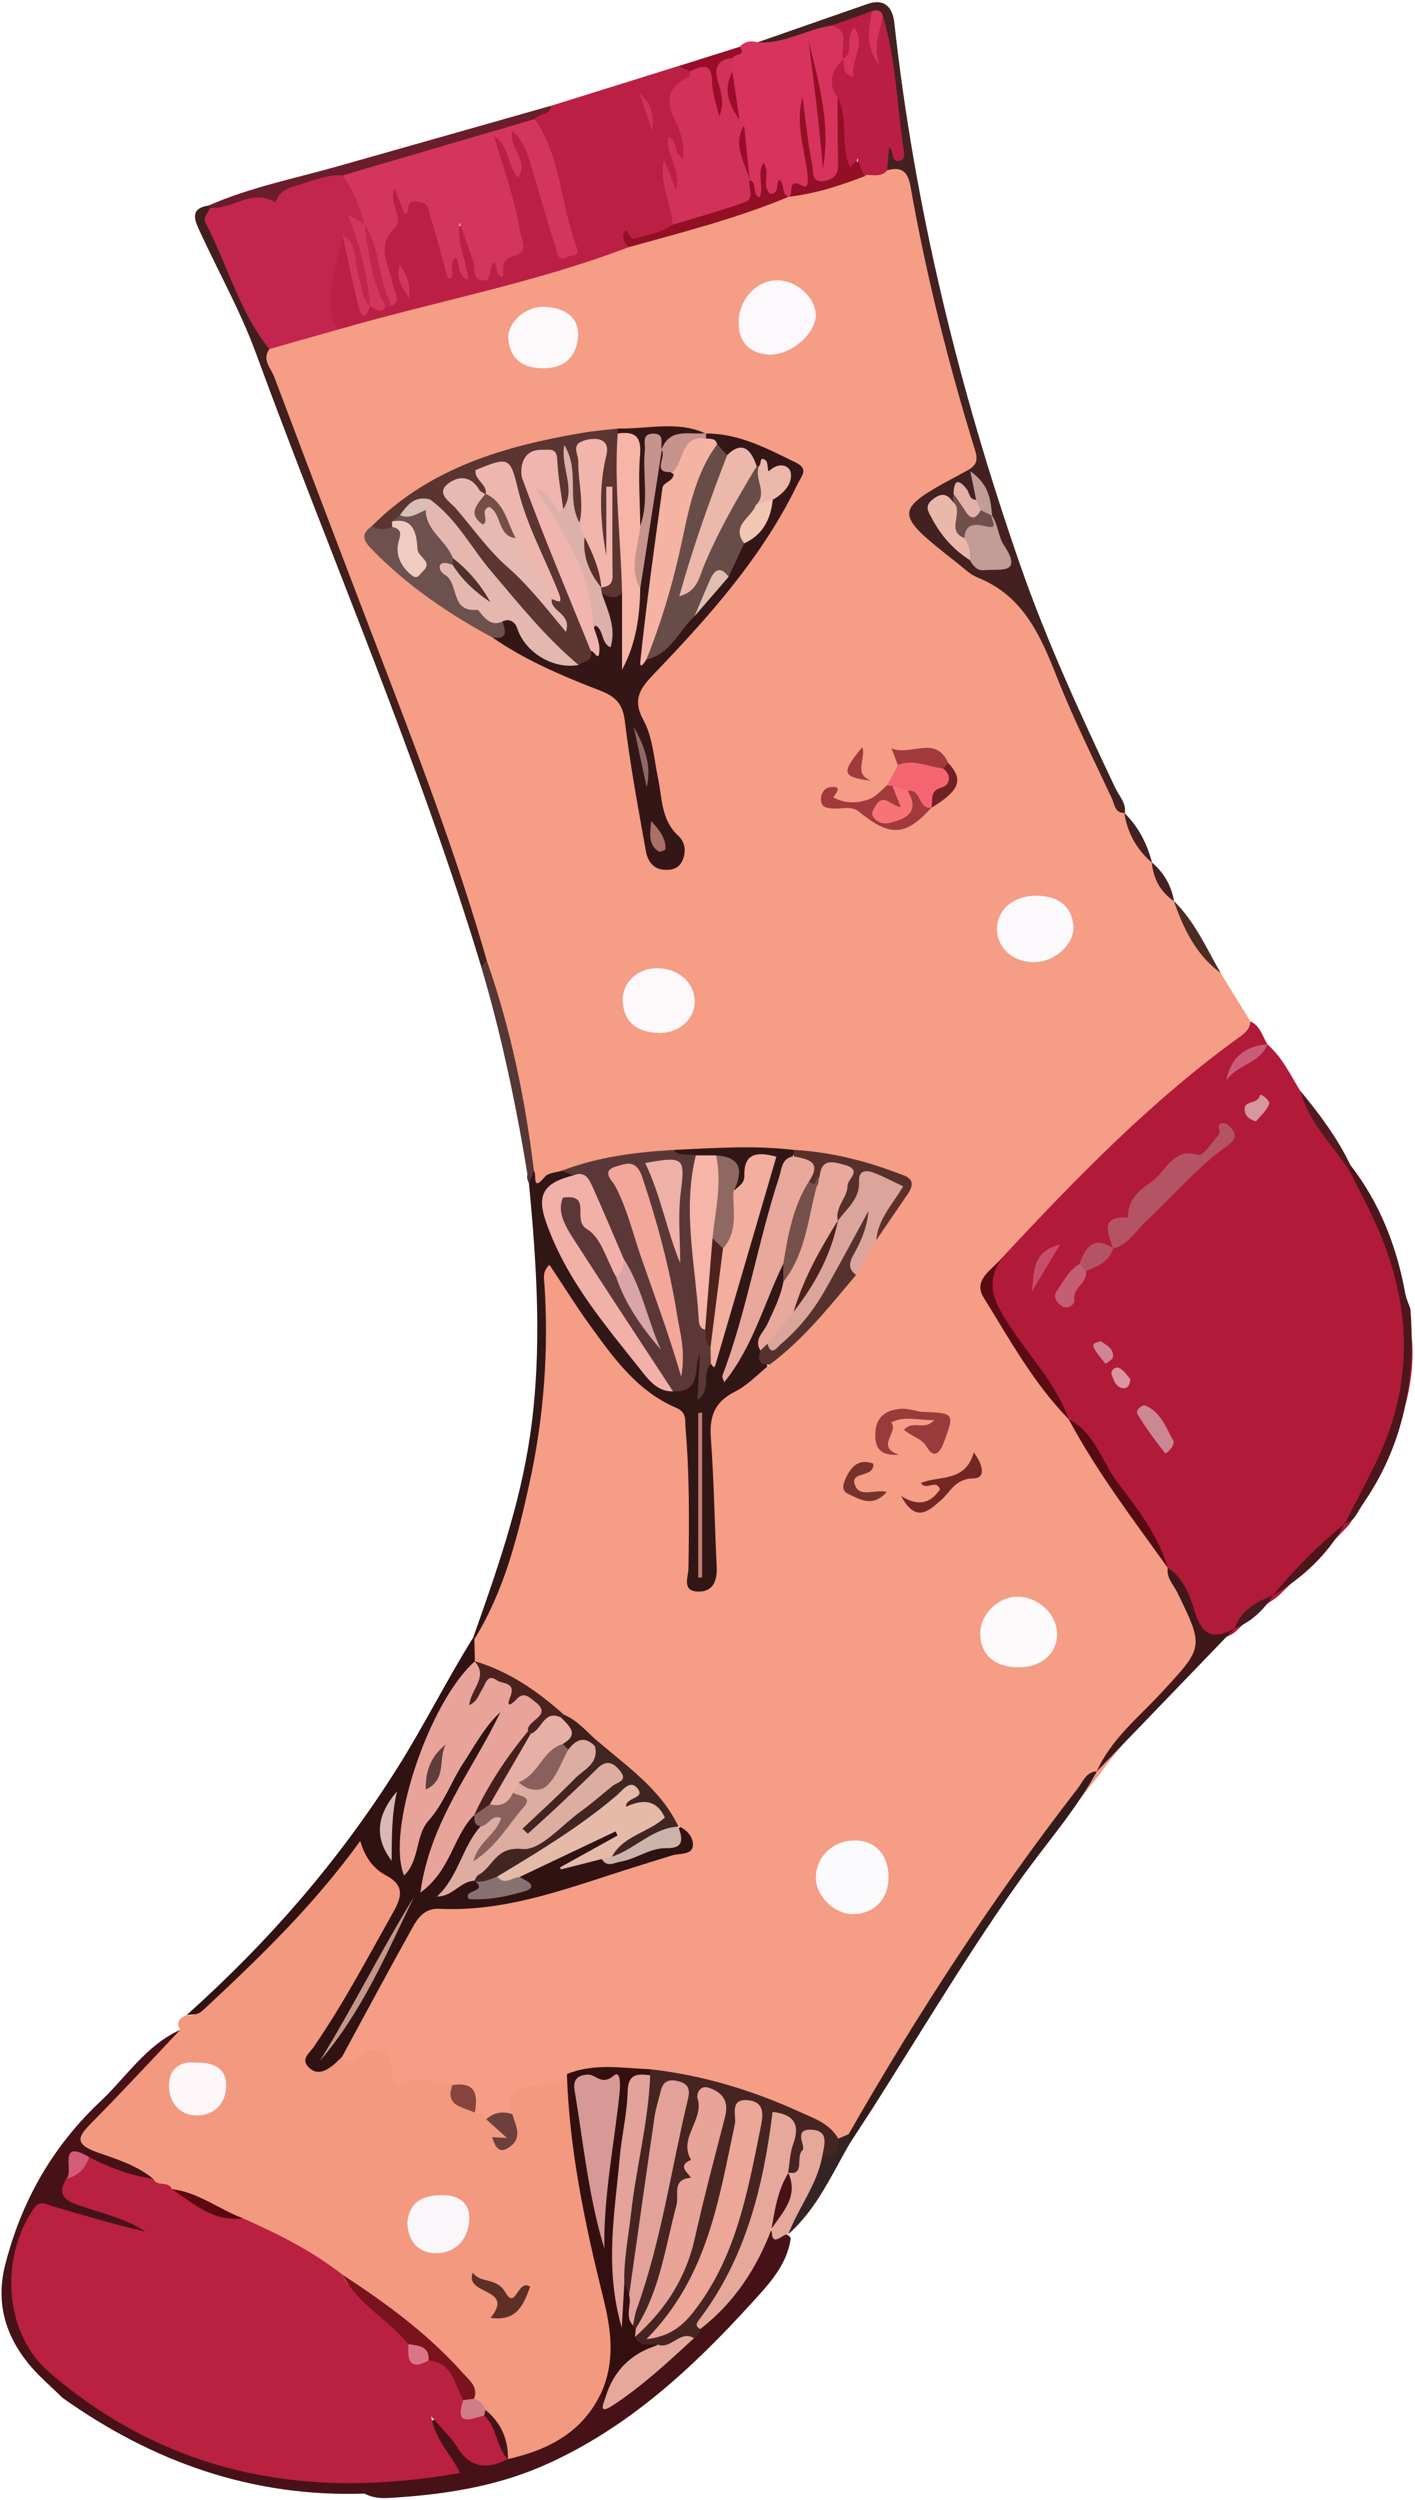 <svg width="257" height="454" viewBox="0 0 257 454" fill="none" xmlns="http://www.w3.org/2000/svg">
<path d="M32.73 368.58C31.8 367.07 32.77 366.43 33.95 365.88C35.83 366.29 36.58 364.71 37.57 363.72C46.29 355.04 55.43 346.71 62.54 336.57C64.69 333.51 66.1 333.51 67.85 336.63C68.09 337.06 68.45 337.43 68.78 337.8C74.71 344.28 74.78 344.32 70.31 351.94C68.12 355.67 66.06 359.48 63.84 363.2C61.75 366.7 59.34 370.04 57.46 373.77C59.41 374.63 60.51 372.97 61.96 372.93C63.62 372.77 65.08 371.99 66.58 371.36C68.34 370.62 70.25 371.02 70.86 372.6C72.34 376.42 75.22 376.82 78.63 376.75C79.75 376.73 80.85 377.29 81.82 377.92C83.46 379.58 84.06 382.25 86.72 382.89C87.63 382.99 88.42 383.35 89.13 383.93C90.64 385.29 92.59 386.37 92.28 389.02C93.5 386.83 91.58 385.16 91.59 383.26C91.12 381.03 91.99 379.25 93.97 378.48C97.04 377.28 100.2 376 103.66 376.95C105.31 384.22 105.63 391.7 107.09 399.02C108.46 405.87 109.77 412.73 111.61 419.45C113 424.53 112.73 429.31 110.51 434.02C107.35 441.91 101.17 445.88 93.12 447.41C92.65 447.28 92.22 447.05 91.85 446.74C90.47 443.91 89.93 440.64 87.54 438.32C86.78 437.46 86.02 436.6 85.44 435.6C81.8 428.82 75.56 424.61 69.81 419.97C67.25 417.91 64.5 416.04 61.71 414.27C55.93 410.33 50.07 406.53 43.52 403.95C39.28 402.45 35.56 399.77 31.2 398.52C29.61 397.93 28.03 397.33 26.57 396.45C23.36 394.31 19.63 393.23 16.24 391.47C14.65 390.65 12.38 389.31 14.24 387.34C20.26 380.96 25.23 373.51 32.71 368.57L32.73 368.58Z" fill="#F3997F"/>
<path d="M100.19 19.18L123.22 11.99C124.05 12.33 125.19 11.94 125.71 13.02C125.82 13.33 126.02 13.82 125.86 13.96C122.1 17.09 123.09 20.7 124.66 24.44C125.04 25.34 125.17 26.36 125.06 27.36C124.95 28.33 124.89 29.6 123.65 29.6C122.32 29.6 122.83 28.04 122.27 27.32C122.63 28.46 122.93 29.59 123.55 30.68C124.32 32.02 124.59 33.99 122.87 34.47C121.03 34.98 121.87 32.46 120.98 31.78C121.21 34.79 123.87 37.36 122.97 40.73C121.13 43.7 118.13 44.08 115.04 44.2C114.19 44.23 114.13 44.26 114.25 45.69C111.01 48.61 106.78 49.1 102.86 50.24C90.94 53.7 78.78 56.24 66.93 59.96C65.2 60.5 63.42 60.97 61.56 60.64C59.93 60.25 58.42 58.98 58.7 57.62C59.76 52.58 58.39 47.05 61.69 42.47C64.2 43.63 63.86 46.17 64.48 48.24C65.16 50.51 64.96 53.09 66.75 54.96C67.1 55.03 67.46 55.1 67.82 55.12C68.52 55.13 69.2 55.09 69.81 54.67C70.07 54.38 70.26 54.08 70.38 53.71C70.18 51.52 69.44 49.48 68.91 47.38C68.48 45.68 67.79 44.1 69.72 42.45C71.54 40.89 70.12 38.38 70.26 36.29C70.32 35.3 70.33 34.16 71.46 33.78C72.52 33.42 72.81 34.43 73.16 35.15C73.3 35.44 73.33 36.08 73.38 36.08C83.23 35.13 78.77 43.84 81.48 47.14C81.55 46.89 81.56 45.58 82.89 45.79C83.82 45.94 83.68 47.05 83.6 48.96C83.81 47.37 83.76 46.83 83.62 46.4C83 44.51 80.67 41.97 83.59 40.98C85.62 40.29 85.84 43.66 86.61 45.37C87.47 47.29 89.81 47.02 91.58 46.37C95.32 44.99 93.35 42.82 92.96 40.84C92.19 36.92 90.85 33.14 89.88 29.27C89.49 27.71 87.59 25.47 90.06 24.58C91.93 23.9 92.15 26.62 93.08 27.73C93.02 27.08 92.47 26.53 92.14 25.89C91.73 25.1 91.54 24.25 92.35 23.66C93.34 22.94 94.27 23.41 94.97 24.21C96.67 26.14 97.26 28.6 98.17 30.92C99.92 35.39 100.59 40.21 102.66 44.59C101.67 36.6 98.89 29.06 96.81 21.34C97.24 19.51 99.74 20.95 100.22 19.19L100.19 19.18Z" fill="#BB2044"/>
<path d="M62.11 373.5C61.51 374.06 60.95 374.68 60.29 375.17C59.03 376.1 57.64 376.79 56.23 375.55C54.45 373.99 56.16 372.87 56.93 371.77C62.32 363.95 66.74 355.56 71.38 347.3C72.96 344.49 73.58 342.38 70.08 340.53C67.94 339.39 66.33 337.43 65.43 334.29C57.07 345.85 47.41 355.2 37.57 364.38C36.06 365.79 36.06 365.78 33.94 365.87C48.73 352.63 61.62 337.83 72.23 320.94C77.07 313.24 81.11 305.11 85.91 297.42C86.37 297.63 86.7 297.96 86.91 298.42C87.3 299.64 87.15 300.82 86.66 301.97C82.69 307.73 80.04 314.22 76.48 320.21C74.74 323.14 74.19 326.43 74.68 329.83C75.01 332.14 75.03 334.4 74.31 335.84C76.39 328.42 82.26 322.16 85.96 314.71C86.33 313.97 86.82 313.28 87.38 312.67C88.36 311.62 89.43 309.84 90.96 310.84C92.6 311.91 91.28 313.58 90.59 314.79C88.11 319.11 85.65 323.43 83.16 327.75C80.86 331.75 78.94 335.93 78.14 340.32C81.29 337.31 80.99 331.57 85.83 329.49C86.82 329.85 87.32 330.63 87.61 331.59C87.38 335.97 83.37 338.6 83.07 342.29C83.63 341.91 84.56 340.51 86.3 341.15C87.22 341.54 88.01 342.01 88.26 343.1C88.46 343.94 87.31 343.59 87.37 344.24C89.24 342.35 93.53 344.7 94.04 340.43C98.53 336.88 103.91 335.01 108.96 332.54C109.94 332.06 111.38 331.55 112.03 332.95C112.63 334.25 111.44 335.08 110.48 335.71C108.8 336.81 106.75 337.07 105.76 337.68C104.34 338.18 105.11 338.84 104.82 338.24C106.13 337.68 107.39 336.95 108.87 336.86C114.4 336.6 119.58 335.39 123.81 331.49C127.53 334.55 127.49 336.69 123.21 337.94C109.53 341.93 96.34 347.99 81.71 348.07C78.7 348.09 76.77 349.65 75.28 352.07C72.74 356.19 70.95 360.69 68.58 364.89C66.81 368.03 65.54 371.6 62.11 373.52V373.5Z" fill="#2F1211"/>
<path d="M85.92 297.43C90.17 285.39 94.42 273.4 96.28 260.62C98.51 245.3 97.51 230.1 96.07 214.85C95.59 213.78 95.46 212.83 96.92 212.45C98 211.03 96.79 216.11 98.62 213.03C99.29 211.9 100.77 211.64 102.14 211.67C103.18 211.81 104.11 212.11 104.42 213.28C98.61 219.01 98.53 219.98 102.74 227.25C106.49 233.74 110.93 239.75 115.23 245.86C116.97 248.33 119.08 250.42 122.28 250.91C125 250.91 124.67 248.76 125.07 247.05C125.31 246.01 125.42 244.42 127.02 244.79C128.08 245.04 128.17 246.3 127.92 247.33C127.45 249.29 127.86 251.3 127.52 252.87C128.44 251.43 126.57 248.99 128.74 247.42C129.15 247.46 129.36 247.64 129.38 247.97C129.38 248.03 129.42 248.09 129.44 248.15C131.11 237.55 134.87 227.48 137.45 217.12C137.86 215.45 139.15 213.91 138.38 211.93C135.88 212.5 136.66 216.5 133.62 216.3C131.84 214.85 133.43 210.64 129.34 211.09C128.06 211.1 126.79 211.07 125.51 210.99C124.12 210.48 121.67 211.13 122.49 208.23C129.34 206.11 136.26 206.92 143.17 207.7C143.69 207.92 144.12 208.28 144.44 208.74C139.48 221.96 138.48 236.4 132.05 249.18C134.78 243.74 137.25 238.2 139.36 232.5C139.85 231.17 140.22 229.53 142.17 229.48C143.03 230.17 143.26 231.13 143.32 232.16C143.21 237.02 139.71 240.77 138.93 245.4C138.38 246.7 139.8 247.81 139.31 249.11C138.79 250.4 137.95 251.55 136.78 252.13C131.04 254.96 130.43 259.87 130.52 265.55C130.6 270.9 131.56 276.14 131.62 281.47C131.64 282.8 131.64 284.14 131.41 285.45C130.99 287.79 129.83 289.69 127.31 289.77C124.36 289.86 123.99 287.38 123.86 285.21C123.52 279.56 123.71 273.9 123.73 268.24C123.75 262.37 122.72 257.52 117.13 253.73C110.08 248.95 105.7 241.42 100.63 233.31C100.94 248.77 99.48 262.89 95.93 276.79C94.44 282.62 92.14 288.15 90.02 293.75C89.36 295.5 88.8 297.68 86.17 297.63L85.94 297.43H85.92Z" fill="#311616"/>
<path d="M66.19 452.8C45.83 453.5 27.74 447.07 11.31 435.38C9.2 433.28 6.87 431.35 5.03 429.04C0.89 423.84 -0.76 417.99 0.93 411.31C3.86 399.73 9.54 389.76 18.22 381.6C22.95 377.16 26.52 371.39 32.73 368.59C27.41 374.2 22.17 379.88 16.73 385.37C14.24 387.89 13.28 389.27 17.68 390.84C21.16 392.07 24.86 393.18 27.83 395.65C23.23 397.71 19.76 394.4 15.85 393.17C12.45 392.16 14.02 395.23 13.25 396.37C13.68 399.09 15.97 399.48 17.99 400.13C20.53 400.95 23.07 401.74 25.4 403.05C26.26 403.53 27.38 404.2 27.08 405.27C26.68 406.64 25.26 406.53 24.13 406.33C20.68 405.71 17.47 404.26 14.1 403.33C7.2 401.42 7.23 401.44 4.96 408.18C2.02 416.95 3.3 424.62 10.72 430.65C24.12 441.55 39.36 448.12 56.66 449.15C64.76 449.63 72.94 449.7 81.09 448.02C80.9 446.35 79.4 445.36 78.75 443.91C78.1 442.45 76.66 440.78 78.57 439.52C80.18 438.46 81.46 440.06 82.2 441.25C84.55 445.04 87.94 446.59 92.24 446.54C99.52 444.9 105.74 441.74 109.14 434.6C109.73 434.65 110.24 434.95 110.78 435.14C116.72 432.85 120.33 427.64 125.05 423.85C125.74 423.27 126.31 422.57 126.92 421.91C131.35 417.11 136.44 412.78 138 405.96C138.19 405.15 138.9 404.6 139.84 404.53C140.4 406.54 142.88 404.78 143.62 406.45C142.93 411.37 139.57 414.85 136.53 418.19C125.75 430.05 114.03 440.88 99.15 447.53C90.08 451.59 80.39 453.04 70.54 453.6C69.03 453.69 67.55 453.52 66.18 452.8H66.19Z" fill="#461218"/>
<path d="M134.34 8.5C135.24 7.5 136.36 7.35 137.6 7.68C142.17 6.82 146.47 4.97 150.98 3.9C154.75 4.07 154.34 6.81 154.33 9.31C154.27 9.82 154.14 10.32 153.97 10.81C152.64 13.22 152.29 15.73 153.22 18.38C153.76 21.99 153.56 25.63 153.46 29.25C153.4 31.57 152.62 33.58 149.95 33.89C146.86 34.24 146.94 31.26 146.91 29.83C146.85 26.73 145.1 23.84 145.75 20.72C145.12 23.9 146.21 27.09 146.98 29.93C147.95 33.53 146.71 34.68 143.91 35.62C143.52 35.88 143.09 35.99 142.62 35.96C142.29 35.83 141.95 35.34 141.9 35.36C138.33 36.59 138.35 34.54 138.88 31.87C138.26 33.51 139.21 35.27 138.14 36.69C135.95 36.5 136.13 34.65 135.47 33.46C135.31 33.01 135.19 32.54 135.1 32.07C134.96 29.15 134.18 26.33 133.73 23.46C133.52 22.76 133.34 22.05 133.16 21.34C132.69 18.7 131.69 16.15 131.87 13.41C131.87 12.72 131.94 12.03 132.09 11.35C132.11 9.83 133.84 9.65 134.34 8.5Z" fill="#D7335C"/>
<path d="M151.05 4.64C146.48 5.29 142.39 8.03 137.6 7.68C144.22 5.37 150.84 3.05 157.46 0.75C160.24 -0.22 161.86 0.83 162.38 3.68C166.07 37.5 174.09 70.32 185.23 102.41C190.07 116.37 196.26 129.77 202.58 143.11C203.27 144.57 204.59 145.81 204.3 147.65C201.07 148.14 200.58 145.34 199.6 143.46C194.99 134.6 191.36 125.3 187.52 116.1C186.24 113.03 184.33 110.82 181.5 109.1C176.38 105.99 171.44 102.6 167.29 98.2C163.12 93.78 163.43 91.32 168.53 87.82C175.84 82.8 175.8 82.81 173.34 73.88C169.98 61.7 166.66 49.5 164.69 37C164.27 34.34 163.13 32.33 160.87 30.93C159.97 28.92 159.02 26.78 162.03 25.78C163.53 25.28 162.6 24.46 162.49 23.92C161.17 17.47 161.04 10.84 159.61 4.42C159.21 3.71 158.67 3.23 157.77 3.38C155.62 4.34 153.24 4.02 151.04 4.64H151.05Z" fill="#422120"/>
<path d="M87.42 175.6C75.94 137.66 60.11 101.31 46.49 64.15C43.71 56.56 39.69 49.41 36.3 42.04C35.38 40.04 34.34 37.83 37.94 37.31C38.37 37.55 38.64 37.92 38.75 38.4C40.42 46.49 44.98 53.33 48.31 60.71C48.78 61.76 49.64 62.62 49.91 63.79C51.98 71.7 54.97 79.31 58.04 86.85C68.79 113.22 78.68 139.9 87.55 166.96C88.32 169.31 89.51 171.59 89.06 174.21C88.79 174.99 88.41 175.65 87.44 175.61L87.42 175.6Z" fill="#401F1D"/>
<path d="M100.19 19.18C99.94 20.96 97.92 20.51 97.13 21.61C91 24.31 84.78 26.87 78.28 28.42C72.92 29.7 68.33 33.78 62.37 32.8C58.37 33.83 54.62 35.19 50.81 37.06C47.73 38.58 42.49 39.45 38.18 37.69L37.93 37.3C45.37 34.04 53.31 32.46 61.08 30.27C74.12 26.59 87.15 22.87 100.19 19.17V19.18Z" fill="#6A1D2A"/>
<path d="M87.42 175.6C87.74 175.19 88.07 174.78 88.39 174.37C90.33 174.85 90.82 176.53 91.22 178.09C93.75 187.83 96.65 197.49 97.68 207.55C97.86 209.28 98.58 211.17 96.98 212.69C96.67 213.41 96.37 214.14 96.06 214.86C93.94 201.61 91.23 188.49 87.42 175.61V175.6Z" fill="#553735"/>
<path d="M134.34 8.5C135.72 10.26 133.2 9.68 133.1 10.56C130.61 12.77 132.16 15.43 132.26 17.94C132.31 19.39 132.58 21.3 130.72 21.52C129.14 21.7 129.02 19.79 128.74 18.59C128.21 16.3 127.61 14.13 125.29 12.98C124.6 12.65 123.91 12.33 123.22 12C126.93 10.83 130.64 9.67 134.34 8.5Z" fill="#9A0D2A"/>
<path d="M96.98 212.68C95.4 199.62 92.76 186.8 88.39 174.36C83.47 157.14 77.22 140.38 70.82 123.67C63.77 105.26 56.73 86.84 49.79 68.39C49.21 66.86 47.51 65.33 48.93 63.38C52.42 59.95 56.81 59.66 61.33 59.87C78.93 54.76 97.03 51.43 114.21 44.87C123.59 40.92 133.05 37.25 143.2 35.74H143.16C147.67 34.2 152.31 33 156.63 30.94C158.13 30.49 159.63 30.36 161.13 30.92C163.76 30.23 164.89 31.09 165.39 33.95C168.25 50.14 172.26 66.06 177.1 81.77C177.68 83.66 177.36 84.55 175.47 85.56C161.95 92.77 161.97 92.88 173.92 102.29C175.09 103.21 176.23 104.34 177.57 104.88C185.95 108.23 189.03 115.54 192.06 123.19C194.98 130.59 198.56 137.73 201.93 144.95C202.43 146.01 202.45 147.68 204.29 147.64L204.19 147.59C206.09 150.48 207.03 153.92 209.23 156.65L209.18 156.59C210.73 158.83 211.41 161.57 213.23 163.65L213.19 163.6C216.02 167.97 218.07 172.85 221.7 176.7C223.51 179.63 225.32 182.55 227.12 185.48C228.47 187.56 226.82 188.56 225.53 189.5C209.72 201.02 196.59 215.43 182.92 229.25C179.44 232.03 179.15 234.94 181.89 238.62C186.23 244.47 189.74 250.9 194.31 256.6C194.62 256.95 194.88 257.33 195.14 257.72C200.6 266.59 206.95 274.85 212.45 283.7C212.74 284.08 212.98 284.48 213.21 284.9C214.88 288.33 216.48 291.8 218.03 295.3C219.53 298.7 218.95 301.29 216.32 303.8C210.56 309.31 204.98 315.01 200.24 321.46C199.99 321.87 199.7 322.25 199.4 322.61C186.76 338.21 175.27 354.61 164.96 371.86C161.65 377.39 158.81 383.24 154.6 388.21C153.75 388.85 152.83 389.23 151.74 388.9C141.23 382.05 129.56 378.56 117.21 377.08C112.46 376.82 107.68 377.5 102.95 376.63C101.67 378.97 99.4 378.41 97.32 378.73C94.57 379.16 91.35 379.63 93.07 383.91C91.66 385.14 89.94 384.74 88.32 384.84C87.9 383.97 87.14 383.68 86.24 383.64C86.13 383.53 85.9 383.37 85.92 383.31C87.22 379.69 83.3 380.28 82.17 378.63C79.25 378.58 76.46 376.8 73.39 378.32C72.05 378.98 71.35 377.84 71.21 376.45C70.76 372.12 68.96 370.74 65.1 373.63C64.2 374.3 63.05 374.98 62.11 373.51C66.35 365.7 70.54 357.87 74.86 350.12C75.88 348.28 77.12 346.47 79.78 346.61C92.32 347.23 103.76 342.61 115.41 338.99C117.62 338.3 119.82 337.6 122.03 336.93C123.4 336.51 125.6 336.86 125.83 335.26C126.04 333.82 124.88 332.2 123.13 331.59C122.92 331.49 122.71 331.38 122.5 331.29C117.52 326.45 112.97 321.19 107.59 316.77C105.54 315.35 103.89 313.43 101.73 312.15C97.09 308.24 91.68 305.51 86.59 302.3C86.47 302.1 86.36 301.89 86.25 301.68C86.22 300.34 86.19 298.99 86.16 297.65C91.53 288.97 93.99 279.21 96.14 269.44C98.76 257.54 99.68 245.43 98.89 233.22C98.82 232.15 98.45 230.93 99.8 229.67C102.29 233.41 104.6 237.14 107.17 240.69C111.46 246.63 115.77 252.64 122.82 255.64C124.81 256.49 124.39 257.95 124.51 259.32C125.24 267.8 125.18 276.29 125.04 284.79C125.02 286.35 123.78 288.94 126.79 289.01C129.51 289.07 130.29 287.06 130.17 284.53C129.8 276.71 129.67 268.88 129.11 261.08C128.83 257.17 129.81 254.54 133.5 252.7C135.82 251.54 137.7 249.48 139.77 247.82C142.25 243.25 146.62 240.33 149.82 236.37C151.25 234.6 152.88 232.94 154.3 231.12C156.12 229.08 156.98 226.46 158.46 224.21C160.39 221.64 162.1 218.94 163.6 216.11C160.21 212.01 155.14 212.18 150.63 211.07C148.38 210.52 146.01 210.47 144.16 208.81C136.86 207.93 129.56 208.49 122.26 208.81C115.88 211.91 108.93 211.96 102.09 212.58C101.03 212.92 99.59 212.94 98.99 213.66C96.54 216.61 97.51 213.27 97.01 212.67L96.98 212.68Z" fill="#F59D85"/>
<path d="M92.24 446.52C88.47 448.49 85.34 448.19 82.94 444.23C81.95 442.59 80.44 441.25 78.3 438.76C79.23 443.51 82.05 445.78 83.54 449.05C55.78 454.02 30.54 449.38 8.92 430.75C0.74 423.7 -0.05 410.08 6.06 401.16C7.25 399.43 8.18 400.22 9.38 400.57C15.02 402.23 20.67 403.88 26.4 405.25C22.92 402.88 18.9 402.01 15.03 400.69C12.77 399.92 9.91 399.13 12.06 395.62C13.53 394.42 14.24 392.41 16.19 391.71C19.88 393.6 23.71 395.07 27.84 395.65C28.48 397.17 30.63 395.94 31.24 397.52C35.58 399.21 39.2 402.64 44.15 402.83C50.5 405.65 56.71 408.74 62.21 413.07C62.63 413.98 63.08 414.95 63.96 415.41C68.44 417.74 71.62 421.47 74.81 425.2C75.37 427.05 76.38 428.24 78.54 427.73C81.94 429.2 84.09 431.77 85.14 435.3C84.81 437.79 86.86 437.85 88.37 438.46C90.65 440.71 91.1 443.84 92.25 446.62V446.53L92.24 446.52Z" fill="#BA2040"/>
<path d="M102.95 376.62C107.92 374.59 113.06 375.55 118.16 375.75C118.46 376.26 118.41 376.73 118.02 377.16C116.71 378.02 115.93 379.23 115.69 380.79C113.76 393.23 112.07 405.7 112.45 419.02C112.67 417.22 111.92 416.01 112.73 414.93C113.95 413.79 114.43 414.84 114.99 415.68C115.66 417.46 115.31 419.35 115.63 421.17C115.76 421.56 115.86 421.96 115.97 422.35C116.17 422.9 116.4 423.43 116.73 423.92C117.58 424.72 119.15 424.63 119.43 426.12C115.84 428.86 112.82 432.18 109.89 435.59C109.65 435.25 109.4 434.92 109.16 434.58C111.76 428.85 111.05 423.23 109.56 417.23C106.25 403.9 103.41 390.43 102.96 376.61L102.95 376.62Z" fill="#33100F"/>
<path d="M73.99 403.56C74.34 399.7 76.98 398.64 80.2 398.6C83.24 398.56 85.49 399.96 85.22 403.3C84.93 406.89 82.52 409.2 79.04 409.15C75.93 409.1 74.06 406.88 73.99 403.56Z" fill="#FAF7FA"/>
<path d="M35.54 374.54C38.98 374.45 41.26 375.72 41.07 379.06C40.88 382.33 38.53 384.31 35.35 384.12C32.3 383.93 30.66 381.43 30.69 378.56C30.73 375.53 32.86 374.27 35.54 374.54Z" fill="#FDF7FA"/>
<path d="M74.18 425.66C70.48 421.18 65 418.4 62.21 413.06C70.13 418.22 77.71 423.79 84.04 430.88C85.21 432.2 86.88 433.35 86.13 435.56C85.54 436.16 84.88 436.27 84.15 435.84C82.57 432.98 82.23 429.04 77.86 428.62C76.45 427.86 75.27 426.83 74.19 425.66H74.18Z" fill="#7A131E"/>
<path d="M89.1 420.89C93.63 415.33 84.24 416.85 85.88 412.67C87.29 414.72 90.21 413.46 91.8 416.28C93.68 419.61 93.98 413.75 96.29 415.21C95.09 418.46 93.94 421.59 89.1 420.89Z" fill="#5D3026"/>
<path d="M88.31 384.83C89.71 383.59 91.3 383.3 93.06 383.9C93.67 386.08 95.11 388.32 92.22 390.08C91.31 390.63 90.66 390.53 90.11 389.77C89.76 389.28 89.61 388.65 89.38 388.08C90.12 388.12 90.85 388.16 92.08 388.22C90.62 386.91 89.46 385.87 88.3 384.83H88.31Z" fill="#6D403E"/>
<path d="M44.15 402.82C38.83 403.52 35.17 400.17 31.24 397.51C36.03 398.1 39.79 401.19 44.15 402.82Z" fill="#5B090E"/>
<path d="M82.16 378.62C86.38 377.96 86.86 380.35 86.23 383.63C84.16 382.54 80.73 382.56 82.16 378.62Z" fill="#86443C"/>
<path d="M84.14 435.84C84.8 435.75 85.46 435.66 86.12 435.56C87.08 435.96 87.82 436.59 88.17 437.61C88.68 438.08 88.6 438.42 87.94 438.62C85.53 439.25 82.51 440.72 84.14 435.84Z" fill="#D07D88"/>
<path d="M87.94 438.62C88.02 438.28 88.09 437.95 88.17 437.61C91.02 439.93 92.34 442.96 92.25 446.61C90.09 444.34 90.29 440.79 87.95 438.62H87.94Z" fill="#461218"/>
<path d="M182.15 228.23C195.56 213.83 209.26 199.72 225.32 188.17C226.34 187.43 227 186.7 227.13 185.48C228.91 186.3 229.28 188.15 230.19 189.62C229.37 190.49 228.39 191.07 227.18 191.13C225.45 191.21 225.87 192.99 225.02 193.76C226.06 193.31 225.35 191.53 226.77 191.4C228.16 191.27 229.25 190.61 230.19 189.63C232.87 191.97 234.36 195.15 236.17 198.11C239.02 203.25 242.57 207.94 245.78 212.85C251.32 221.46 254.51 231.05 256.16 240.98C257.67 250.08 254.59 258.66 250.82 266.88C249.37 270.04 247.72 273.1 245.62 275.9C245.39 276.34 245.11 276.76 244.8 277.14C240.72 281.41 236.53 285.58 232.29 289.69C231.94 290 231.57 290.28 231.18 290.55C228.82 292 226.88 293.95 224.87 295.84C224.54 296.18 224.17 296.48 223.78 296.75C219.17 299.01 218.96 298.9 217.05 294.26C215.68 290.93 214.23 287.62 212.08 284.68L212.11 284.72C206.67 275.33 200.55 266.41 194.09 257.7L194.12 257.73C190.17 251.99 186.66 245.92 182.38 240.44C179.05 236.17 178.26 232.38 182.16 228.24L182.15 228.23Z" fill="#B21A3A"/>
<path d="M256.16 237.65C257.18 250.47 254.96 262.51 247.44 273.23C246.53 274.53 246.08 276.29 244.21 276.72C246.14 272.95 248.14 269.22 249.98 265.42C257.26 250.36 256.26 235.43 249.13 220.63C247.84 217.95 246.46 215.32 245.12 212.66C244.83 212.38 244.75 212.11 244.87 211.85C244.99 211.61 245.1 211.48 245.21 211.48C250.6 218.41 253.69 226.33 255.24 234.91C255.41 235.84 255.84 236.73 256.15 237.64L256.16 237.65Z" fill="#4C161B"/>
<path d="M245.22 211.49C245.19 211.88 245.16 212.27 245.13 212.66C242.04 207.87 237.67 203.87 236.18 198.09C239.63 202.26 242.87 206.57 245.22 211.48V211.49Z" fill="#4F1B21"/>
<path d="M221.71 176.7C217.23 173.4 214.96 168.67 213.2 163.6C217.01 167.33 219.12 172.17 221.71 176.7Z" fill="#4D2B25"/>
<path d="M209.24 156.66C206.44 154.26 204.76 151.24 204.2 147.6C206.77 150.12 208.36 153.2 209.24 156.66Z" fill="#422120"/>
<path d="M213.24 163.65C210.75 161.95 209.47 159.56 209.19 156.59C211.4 158.45 212.75 160.8 213.24 163.65Z" fill="#422120"/>
<path d="M62.27 31.84C73.89 28.43 85.51 25.02 97.13 21.61C101.95 28.67 101.84 37.33 104.77 45.01C105.39 46.64 103.56 46.35 102.97 46.67C101.26 47.6 101.16 45.7 100.89 44.85C99.28 39.81 97.86 34.71 96.32 29.65C95.71 27.63 95.08 25.58 93.01 23.74C92.32 26.88 96.14 29.06 94.13 32.22C91.96 30.16 92.76 26.67 89.71 24.71C91.47 30.77 93.53 36.13 94.41 41.81C94.71 43.75 96.22 45.8 93.05 46.59C90.99 47.11 91.48 48.86 91.32 50.28C89.76 49.89 90.57 48.45 89.7 47.67C88.5 48.4 89.72 51.35 87.39 50.88C85.76 50.56 86.38 48.65 85.96 47.46C85.26 45.46 84.55 43.46 83.47 40.42C82.97 44.71 84.87 47.52 85 50.8C82.99 49.97 83.59 48.04 82.85 46.73C81.32 47.7 82.69 49.36 81.9 50.53C81.7 50.48 81.3 50.47 81.27 50.36C80.2 46.54 79.27 42.67 78.04 38.9C77.79 38.14 78.12 36.88 75.87 36.62C73.11 36.3 74.81 38.86 73.47 38.8C72.94 37.44 72.4 36.08 71.65 34.17C70.46 36.98 73.53 39.58 71.67 41.4C68.14 44.86 70.75 48.18 71.31 51.57C71.53 52.94 72.9 54.31 71.22 55.63C68.39 54.31 68.45 51.45 67.72 49.01C67.02 46.67 66.62 44.24 65.71 41.97C65.5 41.56 65.32 41.13 65.16 40.7C64.33 37.71 61.9 35.23 62.28 31.84H62.27Z" fill="#D4355C"/>
<path d="M62.27 31.84C64.1 34.55 65.38 37.5 66.16 40.67C66.01 40.73 65.82 40.87 65.7 40.82C65.26 40.65 64.96 40.77 65.11 41.07C66.68 44.21 67.14 47.64 67.81 51.02C68.13 52.66 68.58 54.26 67.19 55.65L67.12 55.69C64.76 55.24 65.17 53.1 64.7 51.58C63.8 48.64 63.93 45.4 62.17 42.7C61.68 48.41 58.06 53.97 61.31 59.87C57.18 61.04 53.04 62.21 48.91 63.38C43.42 56.56 41.31 48.03 37.31 40.45C36.77 39.42 37.88 38.63 38.16 37.71C42.18 38.14 45.85 34.09 50.05 36.77C50.64 34.76 52.21 34.17 54.06 33.63C56.76 32.84 59.34 31.66 62.25 31.85L62.27 31.84Z" fill="#C2254D"/>
<path d="M125.29 12.98C127.54 11.86 129.34 11.29 129.35 15.02C129.35 16.93 130.12 18.85 130.63 21.14C131.72 18.6 130.88 16.6 130.33 14.57C129.68 12.17 130.44 10.69 133.11 10.55C133.08 11.37 133.06 12.2 133.03 13.02C132 16.13 133.25 18.91 134.31 21.71C134.59 22.06 134.87 22.41 135.15 22.75C133.89 26.23 135.99 29.36 136.19 32.69V32.67C137.41 35.55 137.11 37.65 133.44 38.02C129.55 38.41 126.39 41.77 122.17 40.8C121.96 37.06 119.73 33.62 120.59 29.01C121.39 31.01 121.95 32.41 122.79 34.48C123.71 30.58 120.87 28 121.32 24.83C123.24 25.49 122.24 27.98 124.03 28.75C124.37 26.29 123.63 23.91 122.67 22C120.73 18.17 121.38 15.7 125.2 13.93C125.35 13.86 125.28 13.3 125.31 12.97L125.29 12.98Z" fill="#D23258"/>
<path d="M122.16 40.81C126.56 39.46 131 38.25 135.32 36.69C137.17 36.02 135.8 34.02 136.17 32.69C137.62 33.22 136.46 35.3 137.99 35.83C138.8 33.8 137.42 31.58 138.65 29.58C140.01 31.29 138.25 33.59 139.84 35.2C141.78 35.2 140.77 33.39 141.53 32.62C142.61 33.37 141.83 35.17 143.21 35.75C133.82 39.66 123.99 42.16 114.22 44.88C113.19 44.05 112.85 42.76 113.59 41.92C114 41.45 114.22 43.64 115.39 43.3C117.7 42.63 120.13 42.26 122.16 40.82V40.81Z" fill="#930F26"/>
<path d="M67.21 55.65C66.71 50.1 65.52 44.69 63.18 38.98C64.53 39.74 65.35 40.21 66.17 40.67L66.2 40.72C67.78 45.64 68.55 50.77 70.06 55.71C69.08 57.26 68.15 55.89 67.21 55.65Z" fill="#D4355C"/>
<path d="M62.2 42.69C65.07 44.24 64.25 47.35 65.03 49.74C65.68 51.75 65.64 53.98 67.15 55.69C66.47 58.02 65.64 57.78 65.12 55.69C64.06 51.38 63.16 47.03 62.2 42.7V42.69Z" fill="#D4355C"/>
<path d="M70.06 55.71C67.38 51.07 66.95 45.85 66.2 40.72C69.24 45.23 68.57 50.99 71.22 55.64C70.83 55.66 70.44 55.69 70.06 55.71Z" fill="#C2254D"/>
<path d="M74.29 54.15C73.22 52.42 71.82 50.79 72.55 48.09C74.16 50.16 74.54 52.08 74.29 54.15Z" fill="#D4355C"/>
<path d="M116.15 16.95C118.29 18.69 118.87 21.01 118.45 23.68C117.68 21.44 116.92 19.19 116.15 16.95Z" fill="#D23258"/>
<path d="M86.17 329.54C82.28 333.34 82 339.54 76.35 343.68C78.14 330.61 85.91 321.39 90.88 310.9C88.02 313.52 86.27 316.93 84.17 320.12C81.92 323.54 80.64 327.46 77.81 330.64C75.42 333.31 76.26 337.84 73.39 340.57C70.07 332.56 77.8 309.18 86.25 301.66L86.14 301.61C87.86 302.63 88.34 304 87.32 305.79C88.02 304.68 88.8 303.46 90.32 304.37C92.96 305.96 95.96 307.03 98.26 309.08C100.99 311.52 97.53 312.92 96.93 314.81C92.86 319.13 90.93 324.96 86.81 329.26C86.6 329.36 86.39 329.45 86.18 329.54H86.17Z" fill="#E8A49A"/>
<path d="M86.15 341.52C83.62 341.59 82.21 344.43 79.37 344.38C83.31 340.72 83.93 335.33 87.3 331.63C87.77 329.72 89.26 328.31 90.8 329.5C93.13 331.3 90.22 332.41 89.75 333.63C91.35 331.37 93.98 329.26 92.82 325.6C92.78 324.56 93.26 323.82 94.13 323.3C99.22 324.22 100.1 319.49 102.62 316.95C104.39 314.94 106.33 315.11 108.36 316.49C109.8 318.56 108.44 319.85 107.1 321.19C104.39 323.89 101.68 326.6 98.98 329.32C101.71 326.63 104.39 323.89 107.13 321.21C108.8 319.59 110.5 318.33 112.62 320.64C114.84 323.06 113.25 324.62 111.36 325.89C105.11 330.11 100.08 336.28 92 337.63C89.93 337.98 88.98 340.68 86.85 341.42C86.62 341.45 86.38 341.47 86.15 341.5V341.52Z" fill="#DEADA1"/>
<path d="M109.29 337.58C106.81 338.21 104.34 338.84 101.86 339.46C101.81 339.34 101.76 339.21 101.72 339.09C105.21 337.15 108.71 335.22 112.2 333.28C112.08 333.03 111.96 332.79 111.84 332.54L94.4 340.82C93.06 342.45 91.63 343.18 89.96 341.24C89.85 339.87 90.75 338.97 91.77 338.52C99.41 335.12 105.63 329.6 112.38 324.87C113.38 324.17 114.29 322.59 115.72 324.03C117.44 325.77 115.07 326.46 114.57 327.64C117.34 325.02 119.33 326.73 120.8 329.01C122.36 331.44 119.72 331.95 118.45 332.96C116.37 334.61 113.81 335.52 111.78 337.26C111.02 337.89 110.25 338.53 109.29 337.58Z" fill="#E5BAA9"/>
<path d="M58.08 374.25C64.12 364.48 69.19 354.18 75.21 344.41C70.2 354.75 65.73 365.39 58.08 374.25Z" fill="#C49688"/>
<path d="M93.17 325.51C94.13 326.21 96.95 326.1 95.1 328.18C92.32 331.32 90.29 335.19 85.98 338C86.89 334.37 90.15 333.12 91.01 330.12C89.24 329.41 88.65 331.6 87.29 331.63C85.98 331.44 86.19 330.43 86.17 329.54L86.1 329.64C86.98 328.66 87.63 327.45 88.88 326.85C90.31 326.41 91.65 325.69 93.16 325.52L93.17 325.51Z" fill="#89605B"/>
<path d="M109.29 337.58C109.9 337.44 110.51 337.3 111.13 337.15C114.96 334.88 118.01 330.91 123.21 331.67L123.14 331.55C123.9 333.65 124.5 335.67 121.05 335.6C118.02 335.54 115.61 337.56 112.72 338.05C111.47 338.26 110.25 339.16 109.29 337.57V337.58Z" fill="#CCB4AA"/>
<path d="M90.31 340.76C91.65 342.44 93.04 340.89 94.41 340.83C95.13 341.33 96.32 341.72 96.47 342.35C96.65 343.11 95.48 343.37 94.7 343.59C91.56 344.5 88.37 345.05 85.19 344.85C83.79 343.1 88.95 343.63 86.16 341.51L86.13 341.59C87.48 341.05 88.65 339.68 90.32 340.75L90.31 340.76Z" fill="#887271"/>
<path d="M72.11 325.28C71.12 329.48 71.17 333.54 71.13 337.88C67.98 333.76 68.33 329.68 72.11 325.28Z" fill="#DAB8B5"/>
<path d="M102.06 212.58C108.55 210.09 115.35 209.23 122.23 208.81C123.4 210.05 125 209.45 126.38 209.8C127.08 210.59 127.53 211.59 127.29 212.55C125.5 219.65 128.36 226.65 127.64 233.72C127.38 236.26 128.44 238.6 129 241.01C129.39 242.24 129.68 243.5 129.88 244.78C129.66 245.75 129.93 246.86 129.11 247.68C127.36 249.42 129.33 252.38 126.68 254.23C126.84 251.23 126.98 248.5 127.12 245.77C125.9 248.46 127.52 252.86 122.25 252.66C115.3 246.09 111.17 237.5 105.88 229.75C104.13 227.18 101.99 224.74 101.42 221.53C101.08 219.61 100.38 217.17 102.9 216.46C105.06 215.85 106.02 218 106.59 219.71C108 223.99 111.34 227.21 112.9 231.39C114.28 235.04 115.89 238.57 117.66 241.19C115.19 237.98 115.04 232.94 112.4 228.98C109.72 223.77 108.46 217.81 104.14 213.47C103.45 213.18 102.77 212.89 102.08 212.59L102.06 212.58Z" fill="#5B3837"/>
<path d="M111.88 231.83C110.2 228.86 109.2 224.74 106.66 223.23C103.71 221.49 107.74 216.75 102.25 217.47C101.09 220.05 102.7 222.71 104.31 225.21C110.23 234.39 116.25 243.51 122.24 252.65C119.77 252.75 118.18 251.04 116.91 249.44C110.09 240.82 102.82 232.46 99.14 221.81C97.46 216.96 98.72 214.79 104.12 213.44C106.33 212.52 107.03 214.19 107.68 215.64C109.59 219.9 111.39 224.21 113.24 228.5C113.6 229.94 114.67 231.67 111.87 231.81L111.88 231.83Z" fill="#F1B1A9"/>
<path d="M142.27 229.47C138.78 236.62 136.78 244.51 131.53 251.01C131.4 250.54 131.1 250.09 131.21 249.8C135.66 238.07 137.61 225.63 141.51 213.75C141.97 212.36 141.92 210.28 144.14 209.97C147.99 209.41 149.8 210.58 148.15 214.69C145.88 218.57 144.77 222.86 143.89 227.21C143.69 228.21 144.23 229.73 142.27 229.47Z" fill="#E8A89C"/>
<path d="M129.11 247.67C129.09 246.65 129.07 245.63 129.05 244.6C127.8 238.69 129.34 232.95 130.12 227.17C132.14 223.93 130.87 219.73 133.17 216.56C133.71 215.45 135.26 215.16 135.2 213.46C135.07 209.24 137.7 209.15 141.01 210.04C137.31 222.68 133.62 235.29 129.93 247.89C129.89 248.04 129.77 248.16 129.69 248.29C129.5 248.08 129.31 247.87 129.12 247.66L129.11 247.67Z" fill="#F2AE9F"/>
<path d="M138.12 245.24C136.84 243.27 138.67 241.95 139.32 240.54C140.48 238 141.77 235.54 142.28 232.76C144.81 226.47 145.38 219.56 148.3 213.39C148.62 210.79 149.57 209.57 152.56 210.55C155.29 211.44 156.46 212.64 155.45 215.52C154.84 217.24 154.01 218.87 153.48 220.61C153.34 221.09 153.16 221.55 152.94 222C150.37 227.29 147.38 232.38 145.26 237.89C144.08 240.88 142.22 243.32 139.54 245.12C139.08 245.32 138.61 245.35 138.12 245.25V245.24Z" fill="#E8A89C"/>
<path d="M128.07 241.46C127.04 241.2 126.96 240.34 126.91 239.52C126.3 229.62 123.93 219.75 126.38 209.8C127.6 209.8 128.83 209.8 130.05 209.8C133.87 214.84 131.13 220.1 130.58 225.29C129.65 230.67 130.13 236.26 128.07 241.47V241.46Z" fill="#F6B5A8"/>
<path d="M138.12 245.24C138.54 244.83 138.96 244.42 139.38 244C142.98 243.47 144.29 240.36 145.98 237.86C149.32 232.93 152.39 227.83 154.95 222.43C155.54 221.18 156.33 219.12 157.95 219.85C159.89 220.74 158.78 222.66 158.18 224.2C157.23 226.62 155.3 228.67 155.49 231.5C150.61 237.29 145.92 243.25 139.77 247.81C137.74 247.9 137.58 246.8 138.14 245.24H138.12Z" fill="#56322E"/>
<path d="M127.52 256.47V286.43C127.29 286.45 127.05 286.47 126.82 286.49V256.61C127.05 256.56 127.29 256.52 127.52 256.47Z" fill="#C57F77"/>
<path d="M152.17 221.69C151.58 219.18 153.97 217.45 153.94 215.25C153.92 214.14 156.78 212.45 153.36 211.51C150.87 210.82 149.23 210.5 148.85 213.64C148.52 214.39 148.89 215.64 147.58 215.68C146.76 215.71 146.72 215.09 146.97 214.45C149.4 210.81 146.58 210.51 144.13 209.96C144.13 209.57 144.13 209.19 144.13 208.8C150.58 209.17 156.78 210.65 162.8 212.93C164.39 213.53 166.68 213.95 165 216.61C164.26 216.89 163.65 216.58 163.05 216.2C160.23 214.64 157.69 213.14 156.39 218.07C156 219.57 154.6 221.68 152.17 221.68V221.69Z" fill="#57302C"/>
<path d="M129.41 224.85C129.9 219.84 131.18 214.87 130.06 209.8C135.15 210.18 134.77 213.09 133.18 216.56C133.18 220.06 133.99 223.7 131.32 226.7C129.34 227.47 130.01 225.52 129.42 224.85H129.41Z" fill="#8F6862"/>
<path d="M146.97 214.46C148.41 216.08 148.08 213.6 148.85 213.65C146.79 220.06 146.73 227.17 142.27 232.76C142.27 231.67 142.27 230.57 142.27 229.48C143.12 224.25 144.04 219.04 146.97 214.46Z" fill="#76504A"/>
<path d="M119.62 425.81C118.13 425.51 116.26 426.34 115.34 424.37C125.14 411.77 128.24 396.99 129.59 381.66C127.84 385.6 125.27 389.41 127.01 394.11C127.94 396.62 124.75 397.4 124.32 399.63C123.48 404.03 122.33 408.38 121.22 412.73C120.23 416.59 118.81 420.25 115.48 422.8C115.24 422.69 115.07 422.51 114.96 422.27C115.44 414.45 118.08 407.06 119.55 399.43C120.46 394.7 121.53 389.99 122.44 385.25C122.74 383.7 123.53 382.06 122.35 380.39C120.2 381.85 120.31 384.17 120.1 386.21C119.2 395.15 116.82 403.87 116.36 412.88C116.29 414.25 116.78 416.48 114.26 416.74C113.97 416.04 113.68 415.34 113.39 414.64C111.24 412.31 112.39 409.64 112.65 407.08C113.51 398.63 114.62 390.22 116.22 381.88C116.56 380.1 116.66 378.21 118.09 376.82C118.11 376.46 118.13 376.1 118.15 375.75C127.55 376.82 136.49 379.51 145.07 383.41C147.74 384.62 150.64 385.54 152.24 388.33C153.27 390.44 152.97 391.93 150.37 392.33C147.9 392.09 148.78 389.34 147.43 388.21C145.58 390.16 148.33 395.25 142.93 394.54C140.79 391.84 144 388.73 141.56 384.62C139.59 399.26 135.53 411.96 127.18 422.91C127.13 423.69 126.86 424.31 126.05 424.55C123.74 424.1 122.22 427.76 119.62 425.79V425.81Z" fill="#462422"/>
<path d="M127.18 422.93C126 422.28 126.72 421.57 127.18 420.96C135.51 409.86 138.65 396.93 140.32 383.5C144.12 383.92 145.4 385.67 144.07 389.32C143.46 390.99 143.42 392.87 143.12 394.66C143.15 394.88 143.18 395.1 143.21 395.32C142.84 398.4 142.28 401.43 140.74 404.18C140.56 404.32 140.38 404.45 140.21 404.58C137.49 411.84 133.38 418.12 127.19 422.93H127.18Z" fill="#E6A89A"/>
<path d="M119.62 425.81C121.98 426.53 123.54 423.08 126.05 424.57C121.37 428.9 116.7 433.23 111.35 436.75C109.37 438.05 109.08 437.61 109.89 435.59C111.34 430.54 114.59 427.29 119.62 425.8V425.81Z" fill="#E6A89A"/>
<path d="M143.11 394.66C146.38 394.92 144.4 391.68 145.77 390.43C146.42 389.84 144 386.64 147.24 386.72C150.7 386.81 149.71 389.51 149.32 391.63C150.82 395.29 148.13 397.69 146.65 400.44C145.66 402.29 144.34 403.94 143.16 405.68L143.23 405.6C142.07 405.68 139.97 408.51 140.18 404.56L140.11 404.66C141.33 401.35 143.15 398.23 143.17 394.56L143.1 394.64L143.11 394.66Z" fill="#E6A89A"/>
<path d="M16.19 391.7C15.53 393.76 14.2 395.11 12.06 395.61C13.53 394.41 10.29 388.22 16.19 391.7Z" fill="#D35C7A"/>
<path d="M161.14 30.93C160.17 32.1 158.85 31.8 157.6 31.78C154.58 32 156.02 29.87 155.79 28.74C155.27 29.47 156.29 31.3 154.8 31.5C153.26 31.7 153.48 30.05 153.17 28.99C152.11 25.28 153.42 21.37 152.12 17.7C150.22 15.03 151.13 12.79 153.16 10.71C154.14 11.61 154.46 10.9 154.74 10.06C155 9.3 154.94 9.31 154.62 10.01C154.32 10.67 153.91 11.03 153.16 10.7C152.49 8.67 154.65 5.65 151.04 4.65C153.45 3.78 155.86 2.91 158.28 2.05C160.19 4.67 157.52 7.2 158.59 9.63C158.62 7.32 158.12 4.57 160.28 2.6C162.7 10.54 162.9 18.84 164.1 26.98C164.23 27.84 164.54 29.27 163.05 29.23C161.8 29.2 162.39 27.53 161.49 26.69C161.36 28.22 161.25 29.58 161.13 30.94L161.14 30.93Z" fill="#BA1E44"/>
<path d="M152.12 17.69C154.23 21.77 152.51 26.49 154.42 30.44C156.74 27.14 156.05 32.64 157.59 31.78C152.93 33.62 148.18 35.17 143.17 35.75C144.37 35.64 142.66 32.02 145.82 33.77C146.97 34.41 146.75 32.4 146.61 31.26C146.06 26.74 144.44 22.3 145.76 17.62C146.32 21.79 146.73 25.99 147.54 30.11C147.73 31.05 147.28 33.46 149.97 32.81C151.85 32.36 152.27 31.32 152.23 29.63C152.14 25.65 152.15 21.67 152.12 17.69Z" fill="#930F26"/>
<path d="M149.47 30.58C148.83 22.82 147.83 15.13 146.87 7.44C148.74 15.04 150.89 22.59 149.47 30.58Z" fill="#930F26"/>
<path d="M136.18 32.71C135.32 29.45 132.97 26.34 135.14 22.77C135.49 26.08 135.83 29.4 136.18 32.71Z" fill="#9A0D2A"/>
<path d="M134.3 21.72C132.39 19.04 131.27 16.24 133.02 13.03C133.45 15.93 133.87 18.83 134.3 21.72Z" fill="#9A0D2A"/>
<path d="M180.16 93.62C181.28 95.24 181.33 97.47 182.28 98.9C186.01 104.48 181.43 103.24 178.75 103.54C177.46 103.69 176.72 102.73 176.14 101.7C175.45 100.43 174.57 99.24 174.33 97.77C174.33 93.67 178.29 95.11 180.15 93.62H180.16Z" fill="#C29C97"/>
<path d="M175.17 97.71C175.98 98.92 176.33 100.25 176.15 101.7C173.12 99.8 170.86 97.2 169.21 94.05C168.59 92.86 167.83 91.89 169.43 90.66C171.01 89.44 172.03 89.63 173.07 91.14C176.47 92.47 173.39 95.87 175.17 97.71Z" fill="#EAB8AB"/>
<path d="M175.17 97.71C171.64 96.42 175.22 92.87 173.07 91.14C173.11 90.64 173.15 90.15 173.18 89.65C175.51 89.16 175.67 92.93 178.14 92.17C179.16 92.21 179.62 93.04 180.22 93.67L180.16 93.61C179.74 94.23 181.84 96.28 178.92 95.55C177.33 95.15 175.23 94.96 175.17 97.71Z" fill="#704F4B"/>
<path d="M178.15 92.64C177.32 94.1 176.44 94.58 175.35 92.84C174.67 91.75 173.91 90.71 173.18 89.65C173.27 87.48 173.83 86.65 175.55 88.77C176.1 89.45 176 90.72 177.28 90.76C179.03 90.71 178.77 91.59 178.14 92.64H178.15Z" fill="#E1B1AA"/>
<path d="M160.28 2.59C160.22 5.34 158.34 7.78 159.77 11.97C156.76 7.9 158.09 4.93 158.28 2.04C159.06 1.79 159.81 1.7 160.28 2.59Z" fill="#D7335C"/>
<path d="M178.15 92.64C177.86 92.01 177.58 91.39 177.29 90.76C177.04 89.51 176.78 88.27 176.23 85.56C179.85 88.13 179.89 90.98 180.22 93.67C179.53 93.33 178.84 92.98 178.15 92.64Z" fill="#C29C97"/>
<path d="M128.17 78.72C134.2 78.68 139.33 81.45 144.53 83.99C146.97 85.18 145.58 86.4 144.85 87.91C138.47 101.12 128.85 111.86 118.84 122.31C116.44 124.82 114.72 126.86 116.87 130.78C118.56 133.86 118.77 137.76 119.52 141.33C120.28 144.99 120.07 148.91 123.23 151.81C124.49 152.96 124.69 154.81 123.86 156.44C123.18 157.78 121.85 158.08 120.44 157.92C118.42 157.7 117.59 156.12 117.3 154.51C115.9 146.68 114.44 138.84 113.49 130.95C113.11 127.79 111.77 126.47 109.02 125.41C102.23 122.79 95.51 119.95 89.47 115.78C90.33 114.85 90.41 113.56 91.03 112.5C92.82 111.59 93.86 112.56 94.58 114.02C96.58 118.08 100.24 119.19 104.3 119.59C105.28 119.4 106.24 119.17 106.87 118.29C107.8 116.8 106.43 114.54 108.48 113.44C110.42 113.61 110.02 115.6 110.6 116.28C110.96 113.47 107.64 111.11 108.96 107.71C110.69 106.92 112.37 106.58 113.87 108.18C115.54 111.92 113.75 115.71 114.14 119.22C114.34 115.18 114.67 110.89 115.16 106.61C115.85 99.86 117.29 93.22 117.79 86.46C117.9 84.97 117.79 83.46 118.69 82.15C119.06 81.72 119.53 81.51 120.09 81.51C121.72 82.67 120.17 85.71 122.89 86.23C119.68 96.88 119.97 108.09 117.75 118.85C120.85 116.75 122.91 113.68 125.47 111.13C127.82 109.08 129.61 106.59 131.27 103.98C132.18 101.94 132.95 99.83 134.61 98.24C137.23 96.29 138.39 93.39 139.66 90.55C141.173 88.25 140.55 86.417 137.79 85.05C137.37 85.04 137.02 84.9 136.69 84.64C135.61 83.29 134.36 82.41 132.53 82.99C131.36 83.21 130.64 82.5 129.94 81.73C129.42 81.18 128.82 80.71 128.26 80.21C128 79.92 127.86 79.59 127.86 79.2C127.96 79.04 128.06 78.88 128.17 78.73V78.72Z" fill="#341617"/>
<path d="M112.99 107.72C111.75 108.95 110.52 108.44 109.29 107.7C109 107.23 108.93 106.74 109.07 106.21C111.41 101.21 110.51 95.91 110.7 90.71C110.61 94.33 110.84 97.97 110.45 102.43C106.63 99.1 108.15 95.44 107.74 92.26C107.32 89.01 108.78 85.76 107.74 81.42C105.95 84.94 106.93 87.7 106.77 90.32C106.67 92.02 107.73 94.09 105.29 95.07C103.03 94.72 103.7 93.04 103.66 91.6C103.58 88.66 104.27 85.63 102.59 82.73C104.01 86.14 104.18 89.45 103 92.8C99.83 91.94 101.39 88.93 100.39 87.09C99.71 85.84 100.84 82.94 98.25 83.58C96.27 84.07 95.68 86.25 96.58 88.53C97.93 91.91 99.07 95.36 100.56 98.7C103.37 105 106.31 111.27 107.31 118.21C107.79 120.12 105.99 120.05 105.09 120.76C99.12 118.75 95.8 113.65 92.08 109.18C87.35 103.49 82.76 97.67 78.07 91.95C75.86 91.23 74.68 92.95 73.23 94C72.8 94.49 72.4 94.99 72 95.52C71.73 95.89 71.41 96.21 71.04 96.49C69.55 97.38 68.39 96.99 67.51 95.56C78.07 84.92 91.62 81.01 105.82 78.59C107.93 78.23 110.06 78.07 112.19 77.82C112.58 78.27 112.87 78.78 113.06 79.34C114.54 87.57 112.91 95.97 114.39 104.21C114.63 105.52 114.24 106.87 112.97 107.73L112.99 107.72Z" fill="#5A3531"/>
<path d="M152.17 221.69C153.74 219.47 156.19 217.74 156.03 214.55C155.93 212.49 157.3 212.42 158.69 212.95C160.52 213.65 162.26 214.59 164.04 215.42C163.16 219.06 160.25 221.67 159.15 225.2C157.93 227.3 156.7 229.4 155.48 231.51C153.66 230.14 154.49 228.81 155.34 227.26C156.57 225.02 157.51 222.61 157.74 219.89C155.06 224.78 152.45 229.72 149.68 234.56C147.61 238.17 144.98 241.39 141.79 244.1C141.16 244.64 140.08 246.41 139.39 244.01C140.98 242.08 142.56 240.15 144.15 238.22C146.82 232.67 149.91 227.34 152.21 221.61L152.19 221.7L152.17 221.69Z" fill="#DCA59C"/>
<path d="M134.16 58.46C134.22 54.34 137.36 50.93 141.13 50.9C144.65 50.87 148.15 54.02 148.16 57.22C148.16 60.67 143.39 64.75 139.42 64.38C135.99 64.06 134.11 62.03 134.16 58.46Z" fill="#FDF8FC"/>
<path d="M90.31 340.76C88.96 341.3 87.63 341.88 86.12 341.6C86.37 341.21 86.53 340.65 86.89 340.46C89.54 339.07 89.98 335.25 94.88 335.75C98.14 336.08 101.96 331.46 105.46 328.95C107.46 327.51 109.32 325.86 111.24 324.31C112.13 323.59 114.15 323.41 112.57 321.5C111.32 319.99 110.08 319.54 108.49 321.13C106.03 323.58 103.49 325.95 100.96 328.33C99.28 329.91 97.56 331.43 95.86 332.98C95.54 332.68 95.22 332.37 94.9 332.07C98.08 329.05 101.35 326.11 104.41 322.97C106.03 321.31 108.86 320.25 108.05 317.05C107.58 316.59 107.62 316.19 108.18 315.84C113.68 320.66 119.94 324.75 123.22 331.68C118.49 331.95 115.36 335.76 111.14 337.15C113.24 333.29 117.79 332.79 120.75 330.04C119.26 326.75 116.68 326.68 113.7 328.09C113.59 326.25 117.54 326.65 115.64 324.58C114.34 323.17 112.95 325.23 111.97 326.06C105.28 331.74 97.81 336.25 90.32 340.75L90.31 340.76Z" fill="#412520"/>
<path d="M184.94 302.76C180.63 302.72 178.06 300.45 178.04 296.65C178.02 293.2 181.22 289.98 184.72 289.94C188.54 289.89 192.01 293.14 191.99 296.73C191.97 300.31 189.07 302.79 184.94 302.76Z" fill="#FDFAFC"/>
<path d="M67.52 95.54C68.73 96.32 69.97 96.18 71.23 95.66C73.44 95.35 73.53 96.95 73.66 98.44C73.82 100.21 73.99 101.96 75.8 102.94C73.78 100.47 75.4 95.98 71.19 94.7C71.67 94.32 72.15 93.93 72.62 93.55C74.08 92.75 75.56 92.03 77.31 92.44C79.42 95.2 81.89 97.73 82.84 101.22C82.85 101.68 82.78 102.13 82.64 102.57C82.85 108.23 87.17 110.44 91.26 112.85C91.79 114.51 92.34 116.19 89.46 115.77C81.46 111.46 74.03 106.4 67.64 99.86C66.04 98.22 65.4 97.05 67.52 95.54Z" fill="#6C514E"/>
<path d="M154.91 347.58C151.56 347.61 148.17 344.29 148.18 340.97C148.19 337.18 151.27 334.22 155.22 334.2C159 334.18 161.41 336.83 161.38 340.98C161.34 344.89 158.74 347.54 154.91 347.58Z" fill="#FBFAFC"/>
<path d="M187.97 174.71C183.97 174.78 181.05 172.17 181.09 168.57C181.13 165.14 184.14 162.62 188.23 162.65C191.76 162.68 194.43 164.09 194.94 167.84C195.4 171.21 191.72 174.65 187.96 174.71H187.97Z" fill="#FCF9FC"/>
<path d="M126.17 181.68C126.29 184.97 123.36 187.7 119.56 187.56C116.06 187.43 113.43 185.96 113.11 182.05C112.83 178.59 115.68 175.8 119.36 175.82C123.14 175.83 126.05 178.34 126.17 181.68Z" fill="#FDF9FB"/>
<path d="M199.23 321.65C195.34 328.79 189.92 334.85 185.24 341.43C174.24 356.87 164.81 373.31 154.4 389.12C153.83 388.68 153.74 388.16 154.13 387.55C166.62 365.69 180.33 344.64 195.76 324.73C196.7 323.51 197.25 321.73 199.24 321.65H199.23Z" fill="#351C1C"/>
<path d="M98.78 66.86C94.93 66.94 92.74 65.19 92.34 61.74C91.98 58.65 95.42 55.57 98.92 55.72C102.19 55.86 105.09 57.28 104.99 60.89C104.88 64.61 102.53 66.92 98.78 66.86Z" fill="#FDF8FA"/>
<path d="M224.23 295.7C215.88 304.37 207.53 313.04 199.18 321.7C201.78 315.84 206.74 311.9 210.94 307.37C218.62 299.07 218.7 299.16 213.83 289.18C213.12 287.73 211.81 286.5 212.09 284.66C215.03 286.56 216.13 289.85 217.04 292.78C218.43 297.26 220.65 297.66 224.24 295.7H224.23Z" fill="#3F181B"/>
<path d="M164.18 259.61C165.98 257.75 167.87 259.92 169.67 257.86C166.75 257.94 164.32 257.04 161.87 258.29C163.32 260.06 158.89 262.74 163.27 264.15C159.43 264.46 158.75 262.44 159.02 259.75C159.32 256.88 161.4 255.93 163.89 255.81C165.16 255.75 166.45 256.35 167.74 256.39C173.46 256.56 173.31 256.81 171.43 261.91C170.4 264.69 169.24 264.3 168.36 262.79C167.36 261.07 165.49 260.87 164.18 259.6V259.61Z" fill="#973B3B"/>
<path d="M169.16 146.66C164.45 151.88 161.7 152.01 156.01 147.39C154.59 146.24 152.81 146.94 151.2 146.81C150.16 146.72 149.18 146.62 149.11 145.25C149.06 144.09 149.77 143.09 150.67 142.96C153.01 142.62 152.04 143.84 151.33 144.8C153.52 145.96 155.84 145.93 158.02 145.06C159.2 144.59 160.1 143.44 161.13 142.6C161.51 142.26 161.93 142.22 162.39 142.42C164.29 144.63 166.21 146.86 160.85 147.44C165.38 148.73 164.46 145.69 164.55 143.5C168.08 141.62 167.83 145.28 169.15 146.64L169.16 146.66Z" fill="#A2393C"/>
<path d="M162.09 142.69H161.61L161.14 142.62C161.78 141.38 162.43 140.15 163.08 138.91C166.05 136.05 168.89 137.92 171.75 139.15C173.43 140.51 173.4 142.1 171.77 143.25C170.45 144.18 170.02 145.57 169.14 146.7L169.18 146.65C166.73 147.09 167.37 143.16 164.9 143.63C163.67 144.18 162.91 143.38 162.1 142.68L162.09 142.69Z" fill="#F56571"/>
<path d="M194.09 257.69C198.8 260.11 200.05 265.27 202.93 269.11C206.54 273.93 210.36 278.75 212.11 284.71C205.8 275.91 199.22 267.28 194.09 257.69Z" fill="#560B13"/>
<path d="M182.15 228.23C178.29 233.43 181.16 237.44 184.11 241.83C187.59 247.01 191.99 251.67 194.11 257.72C187.74 251.2 183.38 243.24 178.64 235.59C176.61 232.32 180.39 230.44 182.15 228.23Z" fill="#5B0B14"/>
<path d="M95.91 314.36C95.44 312.36 100.66 311.63 97.12 308.96C96.11 308.2 95.12 307.08 93.77 308.61C93.46 308.96 91.67 310.65 92.64 308.24C93.83 305.31 91.21 305.84 90.26 305.13C88.47 303.8 88.18 305.86 87.55 306.81C86.93 307.74 86.72 308.94 85.25 309.63C85.4 306.83 88.88 304.45 86.14 301.62C92.4 303.47 97.61 307.06 102.41 311.36C102.29 311.8 102.04 312.16 101.67 312.43C100.09 313.22 98.74 314.45 96.99 314.96C96.5 314.99 96.15 314.79 95.92 314.36H95.91Z" fill="#4B221F"/>
<path d="M154.13 387.55C154.22 388.07 154.31 388.6 154.4 389.12C151.03 394.89 148.36 401.14 143.18 405.69C145 400.9 148.36 396.79 149.33 391.63C151.85 391.9 152.31 390.35 152.25 388.34C152.88 388.08 153.5 387.81 154.13 387.55Z" fill="#342423"/>
<path d="M112.18 78.72C112.18 78.42 112.18 78.11 112.2 77.81C117.53 77.96 122.97 76.33 128.17 78.72L128.22 78.65C125.78 80.34 122.8 80.56 120.14 81.67L120.21 81.7C117.35 80.81 118.24 83.16 118.23 84.25C118.21 87.52 118.06 90.77 117.64 94C117.49 95.15 117.5 96.58 115.67 95.39C114.02 92.33 114.78 89.02 114.68 85.81C114.6 83.14 114.35 80.62 112.18 78.73V78.72Z" fill="#341617"/>
<path d="M176.86 263.73C178.49 265.88 179.16 268.42 176.84 268.45C173.42 268.49 172.66 270.94 170.78 272.53C168.82 274.2 166.36 276.76 163.67 271.66C167.07 273.77 169.11 272.75 170.73 270.46C169.98 268.47 168.23 270.82 167.25 269.28C170.6 267.92 175.38 269.19 176.86 263.72V263.73Z" fill="#732723"/>
<path d="M171.25 139.53C168.53 139.27 165.9 137.74 163.07 138.91C162.73 138.02 162.39 137.13 161.91 135.89C165.46 137.37 169.95 133.38 172.24 138.57C172.06 139.05 171.72 139.36 171.24 139.53H171.25Z" fill="#A2393C"/>
<path d="M161.07 270.9C158.47 273.85 156.15 272.23 154.02 271.26C152.74 270.68 153.13 269.39 153.69 268.25C154.74 266.09 156.13 264.85 158.61 265.78C158.87 268.48 154.22 267.01 155.3 269.72C156.2 272 158.76 270.4 161.06 270.9H161.07Z" fill="#78322C"/>
<path d="M171.25 139.53C171.58 139.21 171.91 138.89 172.25 138.57C175.07 141.6 174.3 143.58 169.13 146.7C169.57 145.38 168.64 143.62 171.08 142.98C172.42 142.63 173.03 140.79 171.26 139.52L171.25 139.53Z" fill="#712126"/>
<path d="M108.16 315.84C108.12 316.24 108.08 316.65 108.03 317.05C106.13 315.12 104.6 315.91 103.21 317.7C102.36 318.06 102.05 317.54 101.83 316.87C102.26 315.22 101.92 313.56 101.91 311.9C102.09 311.74 102.24 311.55 102.38 311.36C104.73 312.3 106.34 314.2 108.15 315.85L108.16 315.84Z" fill="#3E1F1D"/>
<path d="M159.15 225.2C159.49 221.3 162.2 218.58 164.04 215.42C164.36 215.82 164.68 216.22 165 216.62C163.05 219.48 161.1 222.34 159.14 225.2H159.15Z" fill="#5E302C"/>
<path d="M158.15 141.76C152.9 141.1 152.74 140.35 156.62 135.67C157.36 137.76 154.92 140.43 158.15 141.76Z" fill="#A2393C"/>
<path d="M74.18 425.66C75.96 425.96 78 425.94 77.86 428.62C74.25 430.59 74.01 428.39 74.18 425.66Z" fill="#DC7489"/>
<path d="M115.48 422.8C119.87 415.97 120.83 408.01 122.87 400.4C123.35 398.61 121.96 395.67 125.49 395.46C124.82 394.36 123.02 393.26 125.52 392.19C123.1 388.19 128.02 384.9 126.66 380.92C126.53 380.53 126.91 378.44 128.84 379.14C131.47 380.09 132.38 381.72 131.67 384.48C129.77 391.79 127.84 399.1 126.19 406.47C124.58 413.71 120.77 419.51 115.33 424.36C115.38 423.84 115.43 423.32 115.48 422.8Z" fill="#E8A499"/>
<path d="M114.26 416.75C115.79 405.98 117.3 395.21 118.87 384.45C119.11 382.83 119.63 381.25 120.02 379.64C120.49 377.68 121.79 377.5 123.45 377.99C125.1 378.47 125.33 379.56 124.97 381.06C121.91 393.85 120.11 406.96 115.61 419.4C115.28 420.32 115.18 421.32 114.97 422.28C113.4 420.61 114.78 418.56 114.27 416.75H114.26Z" fill="#E2A299"/>
<path d="M109.75 408.25C106.88 398.85 105.96 389.14 104.36 379.56C104.06 377.79 104.75 376.78 106.79 376.72C108.28 376.68 109.26 378.79 111.48 376.9C112.76 375.8 112.66 378.75 112.53 380.08C111.55 389.45 109.62 398.73 109.76 408.25H109.75Z" fill="#D69995"/>
<path d="M118.09 376.83C117.78 385.3 115.55 393.5 114.62 401.88C114.15 406.13 113.27 410.34 113.39 414.65C113.26 416.96 113.13 419.26 112.93 422.69C109.72 411.62 111.7 401.64 112.57 391.68C112.91 387.72 113.91 383.79 113.99 379.84C114.06 376.49 115.79 376.55 118.1 376.84L118.09 376.83Z" fill="#E3A29A"/>
<path d="M202.13 226.62C201.25 223.88 199.66 220.78 204.89 221.08C204.76 217.92 206.86 216.13 209.12 214.6C211.8 212.79 212.87 208.3 217.69 209.71C218.5 209.95 220.22 207.38 221.38 206C221.85 205.44 220.51 203.81 222.38 203.98C222.92 204.03 223.53 204.64 223.87 205.16C224.69 206.39 224.12 207.18 222.99 207.99C217.34 212.03 212.88 217.36 207.85 222.07C206.09 223.72 204.84 226.1 202.19 226.7L202.13 226.64V226.62Z" fill="#B35363"/>
<path d="M213.17 261.76C213.19 262.91 211.72 264.01 211.65 263.91C209.85 261.63 208.1 259.3 206.61 256.81C206.15 256.04 207.5 255 208.01 255.22C210.88 256.41 211.78 259.31 213.18 261.76H213.17Z" fill="#CC8892"/>
<path d="M244.24 276.69C241.16 282.32 236.63 286.49 231.17 289.73C235.08 284.94 239.43 280.59 244.24 276.69Z" fill="#4C161B"/>
<path d="M197.23 230.78C197.65 232.94 194.8 233.75 195.13 236.02C195.25 236.84 194.04 237.82 192.98 237.23C192.02 236.69 191.11 235.55 191.95 234.39C193.18 232.69 194.09 230.68 196.02 229.56C197.04 229.36 197.45 229.75 197.22 230.78H197.23Z" fill="#C45E72"/>
<path d="M230.2 189.62C228.85 193.2 224.54 193.27 222.71 196.29C223.5 192.05 226.09 189.93 230.2 189.62Z" fill="#CA5C79"/>
<path d="M197.23 230.78C196.83 230.37 196.43 229.97 196.03 229.56C197.12 226.63 198.5 224.29 202.13 226.62L202.19 226.68C201.4 229.08 199.4 230.03 197.24 230.78H197.23Z" fill="#B35363"/>
<path d="M192.54 225.98C190.53 229.32 188.96 231.92 187.4 234.52C187.88 231.18 187.31 227.25 192.54 225.98Z" fill="#C84D6B"/>
<path d="M228.13 203.62C226.86 203.27 226.18 202.64 226.06 201.58C225.86 199.72 228.41 200.63 228.82 198.93C228.95 198.38 230.75 199.93 230.52 200.49C230.04 201.69 228.93 202.63 228.13 203.62Z" fill="#D5989D"/>
<path d="M231.23 289.7C229.48 292.4 227.25 294.53 224.21 295.73C225.43 292.42 228.14 290.84 231.23 289.7Z" fill="#481A22"/>
<path d="M199.93 243.54C200.98 244.29 202.32 244.88 202.15 246.43C202.1 246.88 201.27 247.25 200.8 247.66C200.05 246.66 199.12 245.74 198.63 244.63C198.29 243.85 199.29 243.74 199.93 243.54Z" fill="#D18593"/>
<path d="M205.31 250.44C205.2 251.49 204.82 252.11 204.12 252.08C202.76 252.03 202.35 250.78 201.96 249.8C201.54 248.75 202.68 248.12 203.26 248.4C204.15 248.83 204.75 249.84 205.32 250.44H205.31Z" fill="#DB94A1"/>
<path d="M88.97 327.63C88.01 328.3 87.06 328.97 86.1 329.64C88.67 324.1 92.01 319.06 95.9 314.36C96.05 314.53 96.21 314.68 96.39 314.81C96.49 320.57 92.5 323.97 88.96 327.63H88.97Z" fill="#44201D"/>
<path d="M77.32 324.96C77.25 321.36 78.41 318.77 80.96 316.8C79.52 319.36 81.25 323.14 77.32 324.96Z" fill="#5E3D3B"/>
<path d="M88.97 327.63C91.45 323.36 93.92 319.08 96.4 314.81C98.43 314.19 98.75 310.33 101.93 311.9C103.36 313.41 105.31 314.89 102.22 316.68C99.37 318.78 99.12 323.88 94.22 323.61C93.87 324.25 93.52 324.88 93.18 325.52C92.38 327.42 90.98 328.11 88.98 327.64L88.97 327.63Z" fill="#E7B0A6"/>
<path d="M94.21 323.61C97.78 322.34 98.51 317.8 102.21 316.68C102.54 317.02 102.88 317.36 103.21 317.7C101.99 319.91 101.14 322.5 99.41 324.21C98.16 325.45 95.79 325.22 94.2 323.61H94.21Z" fill="#89605B"/>
<path d="M123.72 249.98C121.3 241.66 118.7 234.86 116.34 228.01C114.91 223.85 113.84 219.29 111.67 215.25C111.29 214.55 109.09 212.63 111.82 211.84C113.73 211.29 115.53 210.41 116.66 213.78C119.39 221.95 121.61 230.2 122.96 238.69C123.48 241.95 124.55 245.15 123.73 249.98H123.72Z" fill="#F2A79A"/>
<path d="M123.54 229.35C121.04 223.32 120.01 217.01 117.18 211.19C124.29 209.9 124.43 210.24 123.64 216.51C123.11 220.73 123.54 225.06 123.54 229.35Z" fill="#EDB1A8"/>
<path d="M111.88 231.83C113.24 231.1 113.16 229.78 113.25 228.52C116.53 233.63 117.59 239.61 120.02 245.08C116.56 241.06 113.57 236.83 111.89 231.83H111.88Z" fill="#DAA5A7"/>
<path d="M129.41 224.85C130.04 225.47 130.67 226.08 131.31 226.7C130.56 232.67 129.81 238.64 129.05 244.61C127.92 243.81 128.28 242.55 128.07 241.47C128.52 235.93 128.96 230.4 129.41 224.86V224.85Z" fill="#4E231E"/>
<path d="M152.2 221.6C150.98 227.85 148 233.24 144.14 238.21C145.9 232.22 148.93 226.86 152.2 221.6Z" fill="#4C221D"/>
<path d="M117.41 424.76C128.55 413.48 130.53 399.41 133.48 385.66C133.78 384.25 132.44 381.14 135.69 381.36C139.27 381.6 138.5 384.57 138.08 386.66C135.73 398.33 133.59 410.1 125.92 419.84C123.92 422.38 121.65 424.28 117.41 424.76Z" fill="#EDA799"/>
<path d="M143.19 394.58C145.06 398.82 142.21 401.64 140.13 404.68C140.75 401.19 141.25 397.67 143.19 394.58Z" fill="#461218"/>
<path d="M153.17 10.69C155.21 9.38 153.37 6.79 155.21 5.01C157.33 8.22 154.46 10.98 155.04 13.94C152.76 13.49 153.47 11.85 153.17 10.7V10.69Z" fill="#D7335C"/>
<path d="M135.17 98.66C134.23 100.68 133.28 102.71 132.34 104.73C128.58 105.65 128.45 109.71 126.15 111.88C123.28 114.56 121.79 118.78 117.39 119.77C120.11 107.59 122.46 95.32 126.96 83.62C127.48 82.27 127.93 80.25 130.26 80.66C130.86 81.32 131.46 81.97 132.06 82.63C133.19 85.3 131.36 87.44 130.66 89.72C129.04 94.96 127.24 100.16 125.98 103.72C127.29 98.5 131.57 92.85 134.7 86.62C135.21 85.6 135.53 83.9 137.44 84.67L137.89 84.57C139.18 86.96 139.63 89.39 138.17 91.89C136.97 94.05 135.36 96.04 135.18 98.66H135.17Z" fill="#684C47"/>
<path d="M82.24 101.34C81.08 98.16 77.36 96.42 77.31 92.61C76.74 90.78 76.81 90.63 78.12 90.72C82.87 94.12 85.51 99.36 89.18 103.69C94.23 109.64 99.08 115.72 105.09 120.75C100.47 121.59 95.37 118.47 93.96 114.13C93.62 113.08 92.67 112.18 91.25 112.85C88.58 114.18 87.14 110.68 86.67 110.73C81.69 111.23 83.44 105.87 80.78 104.36C79.39 103.57 79.32 101.35 82.21 102.59C83.8 103.26 84.56 104.85 85.85 105.86C84.46 104.5 83.16 103.07 82.23 101.34H82.24Z" fill="#E4B8AF"/>
<path d="M130.26 80.67C125.87 86.6 124.91 93.76 123.34 100.63C121.84 107.19 119.9 113.56 117.39 119.78C117.08 120.29 116.14 121.69 116.3 120.11C117.4 109.58 118.88 99.09 120.32 88.6C120.48 87.43 122.73 87.4 122.27 85.66C122.67 80.14 123.49 79.3 128.24 79.63C129.05 79.71 129.98 79.54 130.25 80.66L130.26 80.67Z" fill="#F5B3A4"/>
<path d="M107.32 118.2C103.09 107.8 98.72 97.45 94.86 86.92C94.51 85.98 94.27 81.63 98.36 81.68C99.97 81.7 101.12 81.24 101.22 83.59C101.34 86.55 101.92 89.49 102.3 92.44C102.56 92.95 102.45 93.49 101.95 93.62C100.56 93.99 100.73 92.46 99.92 92C105.09 96.85 106.97 103.23 108.48 109.82C108.81 111.25 108.92 112.41 107.71 113.41C108.13 115 108.96 116.6 108.87 118.16C108.75 120.47 107.86 118 107.31 118.21L107.32 118.2Z" fill="#F0B5AE"/>
<path d="M112.18 78.72C115.21 78.28 116.55 79.15 116.25 82.62C115.89 86.87 116.25 91.17 116.28 95.46C117.11 99.26 115.82 103.06 116.28 106.86C116.2 111.91 115.55 116.85 112.98 121.62V107.72C112.77 98.05 111.53 88.41 112.18 78.72Z" fill="#F7B5A7"/>
<path d="M137.43 84.67C133.89 90.53 130.47 96.44 127.83 102.79C127 104.78 126.67 107.41 123.38 108.27C125.84 99.36 128.86 90.97 132.07 82.64C134.44 80.31 136.23 80.99 137.44 84.68L137.43 84.67Z" fill="#ECB8AC"/>
<path d="M107.71 113.4C107.46 107.05 105.04 101.35 101.85 96.07C100.51 93.85 99.24 91.57 97.28 88.74C100.25 89.28 100.26 91.71 101.5 92.84C101.58 92.91 101.83 92.86 101.97 92.79C102.11 92.72 102.2 92.56 102.31 92.43C104.69 88.77 101.76 84.92 102.48 80.82C105.39 85.44 102.84 90.65 105.26 94.93C106.65 95.26 106.89 96.36 107.01 97.55C107.09 100.53 108.85 103.08 109.2 105.99C109.18 106.22 109.16 106.44 109.14 106.67C109.19 107.01 109.24 107.35 109.29 107.69C110.33 110.86 111.99 113.92 110.89 117.54C109.02 116.8 109.8 113.95 107.72 113.4H107.71Z" fill="#DDB1A9"/>
<path d="M116.29 106.86C114.13 103.06 116 99.26 116.29 95.46C117.92 90.96 116.67 86.29 117.12 81.72C117.24 80.53 116.48 78.77 118.63 78.74C120.85 78.71 119.87 80.6 120.2 81.69C119.17 88.3 118.15 94.91 117.12 101.53C116.84 103.31 116.56 105.08 116.28 106.85L116.29 106.86Z" fill="#C6948D"/>
<path d="M137.28 91.71C139.58 89.51 136.83 86.88 137.88 84.58C138.35 84.31 137.85 82.64 139.1 83.63C139.58 84.01 139.31 85.88 139.73 85.49C141.44 83.88 143.4 84.44 143.63 85.89C143.94 87.85 142.31 89.67 140.37 90.73C139.47 91.45 138.77 92.79 137.29 91.71H137.28Z" fill="#ECB8AC"/>
<path d="M137.28 91.71C138.31 91.38 139.33 91.06 140.36 90.73C139.98 94.26 138.57 97.11 135.17 98.67C132.67 95.38 136.5 94.01 137.28 91.71Z" fill="#F1C6B3"/>
<path d="M128.25 79.63C123.62 79.03 124.27 83.66 122.28 85.66C118.06 86.2 121.22 82.8 120.14 81.66C121.65 77.5 125.3 79.06 128.22 78.64C128.23 78.97 128.25 79.3 128.26 79.63H128.25Z" fill="#C6948D"/>
<path d="M126.15 111.89C127.07 109.7 127.98 107.51 128.93 105.34C129.75 103.47 130.8 102.69 132.34 104.74C130.28 107.12 128.21 109.51 126.15 111.89Z" fill="#E0BFB2"/>
<path d="M115.09 131.95C116.94 135.28 118.43 138.88 117.46 142.97L115.09 131.95Z" fill="#8E6A66"/>
<path d="M118.28 149.1C119.9 150.85 120.94 152.27 120.87 154.18C120.87 154.35 119.88 154.77 119.64 154.61C117.8 153.45 117.99 151.63 118.28 149.1Z" fill="#A87068"/>
<path d="M100.21 108.76C99.91 111.16 103.89 111.29 102.78 114.73C99.27 110.53 96.04 106.37 92.36 103.14C88.61 99.85 85.93 95.95 82.79 92.32C81.85 91.24 79.31 89.73 81.08 88.09C82.8 86.49 85.41 86.08 87.05 88.95C87.26 89.32 87.82 89.49 88.22 89.75C88.28 89.97 88.33 90.19 88.39 90.41C88.72 90.8 87.12 91.45 88.42 91.58C91.79 91.92 91.81 95.65 94.14 97C96.55 100.72 99.78 104.02 100.21 108.76Z" fill="#E6B9B1"/>
<path d="M106.18 97.52C105.87 96.66 105.56 95.8 105.25 94.95C106.13 91.24 104.97 87.56 105.04 83.86C105.06 82.61 103.89 81.03 105.46 80.25C106.55 79.71 108.29 79.46 109.29 79.97C110.88 80.78 110.1 82.66 109.83 84.02C108.73 89.64 109.1 95.25 110.12 100.89V88.38C110.49 88.38 110.86 88.38 111.23 88.38C111.23 93.78 111.19 99.18 111.26 104.58C111.28 106.15 110.41 106.54 109.15 106.68L109.23 106.72C107.93 103.75 106.96 100.67 106.19 97.52H106.18Z" fill="#F2B5AC"/>
<path d="M100.21 108.76C98.02 105.08 95.84 101.4 93.65 97.72C91.23 95.43 90.52 91.98 88.16 89.65L88.22 89.75C88.54 87.89 86.13 87.18 86.36 85.36C92.34 82.91 92.67 82.94 94.05 88.73C95.64 95.39 98.98 101.32 101.45 107.61C102.32 109.83 101.41 109.24 100.2 108.77L100.21 108.76Z" fill="#EEB7AE"/>
<path d="M71.19 94.7C75.41 93.82 75.68 97.42 75.82 99.69C75.91 101.22 78.74 101.95 76.8 103.74C76.23 104.27 75.86 105.27 74.89 104.54C73.09 103.17 71.98 101.28 72.25 99.04C72.42 97.62 73.56 96.22 71.23 95.67C71.22 95.35 71.2 95.03 71.19 94.71V94.7Z" fill="#F0CBC1"/>
<path d="M78.13 90.72C77.86 91.35 77.59 91.98 77.32 92.61C75.82 93.22 74.42 94.35 72.63 93.55C73.98 91.67 75.4 89.91 78.13 90.72Z" fill="#D9BEB3"/>
<path d="M82.24 101.34C85.05 103.51 87.31 106.17 89.05 109.33C86.34 107.52 83.98 105.37 82.22 102.59C82.22 102.17 82.24 101.76 82.24 101.34Z" fill="#4F302C"/>
<path d="M162.09 142.69C163.02 143.01 163.96 143.32 164.89 143.64C166.28 146.04 166.12 147.92 163.18 148.95C161.6 149.5 160.01 150.05 158.71 148.51C158.1 147.79 158.57 147.04 159.03 146.3C160.51 143.94 161.77 146.28 163.59 146.57C163.02 145.11 162.55 143.9 162.08 142.7L162.09 142.69Z" fill="#F87376"/>
<path d="M106.18 97.52C107.61 100.45 108.98 103.4 109.22 106.72C107.05 104.03 105.78 101.05 106.18 97.52Z" fill="#572F29"/>
<path d="M88.16 89.64C91.65 91.2 92.08 94.84 93.65 97.71C90.31 97.34 91.2 93.31 88.87 92.04C87.02 92.67 88.98 94.52 87.71 95.26C84.67 93.14 86.93 91.43 88.16 89.64Z" fill="#734F48"/>
</svg>
